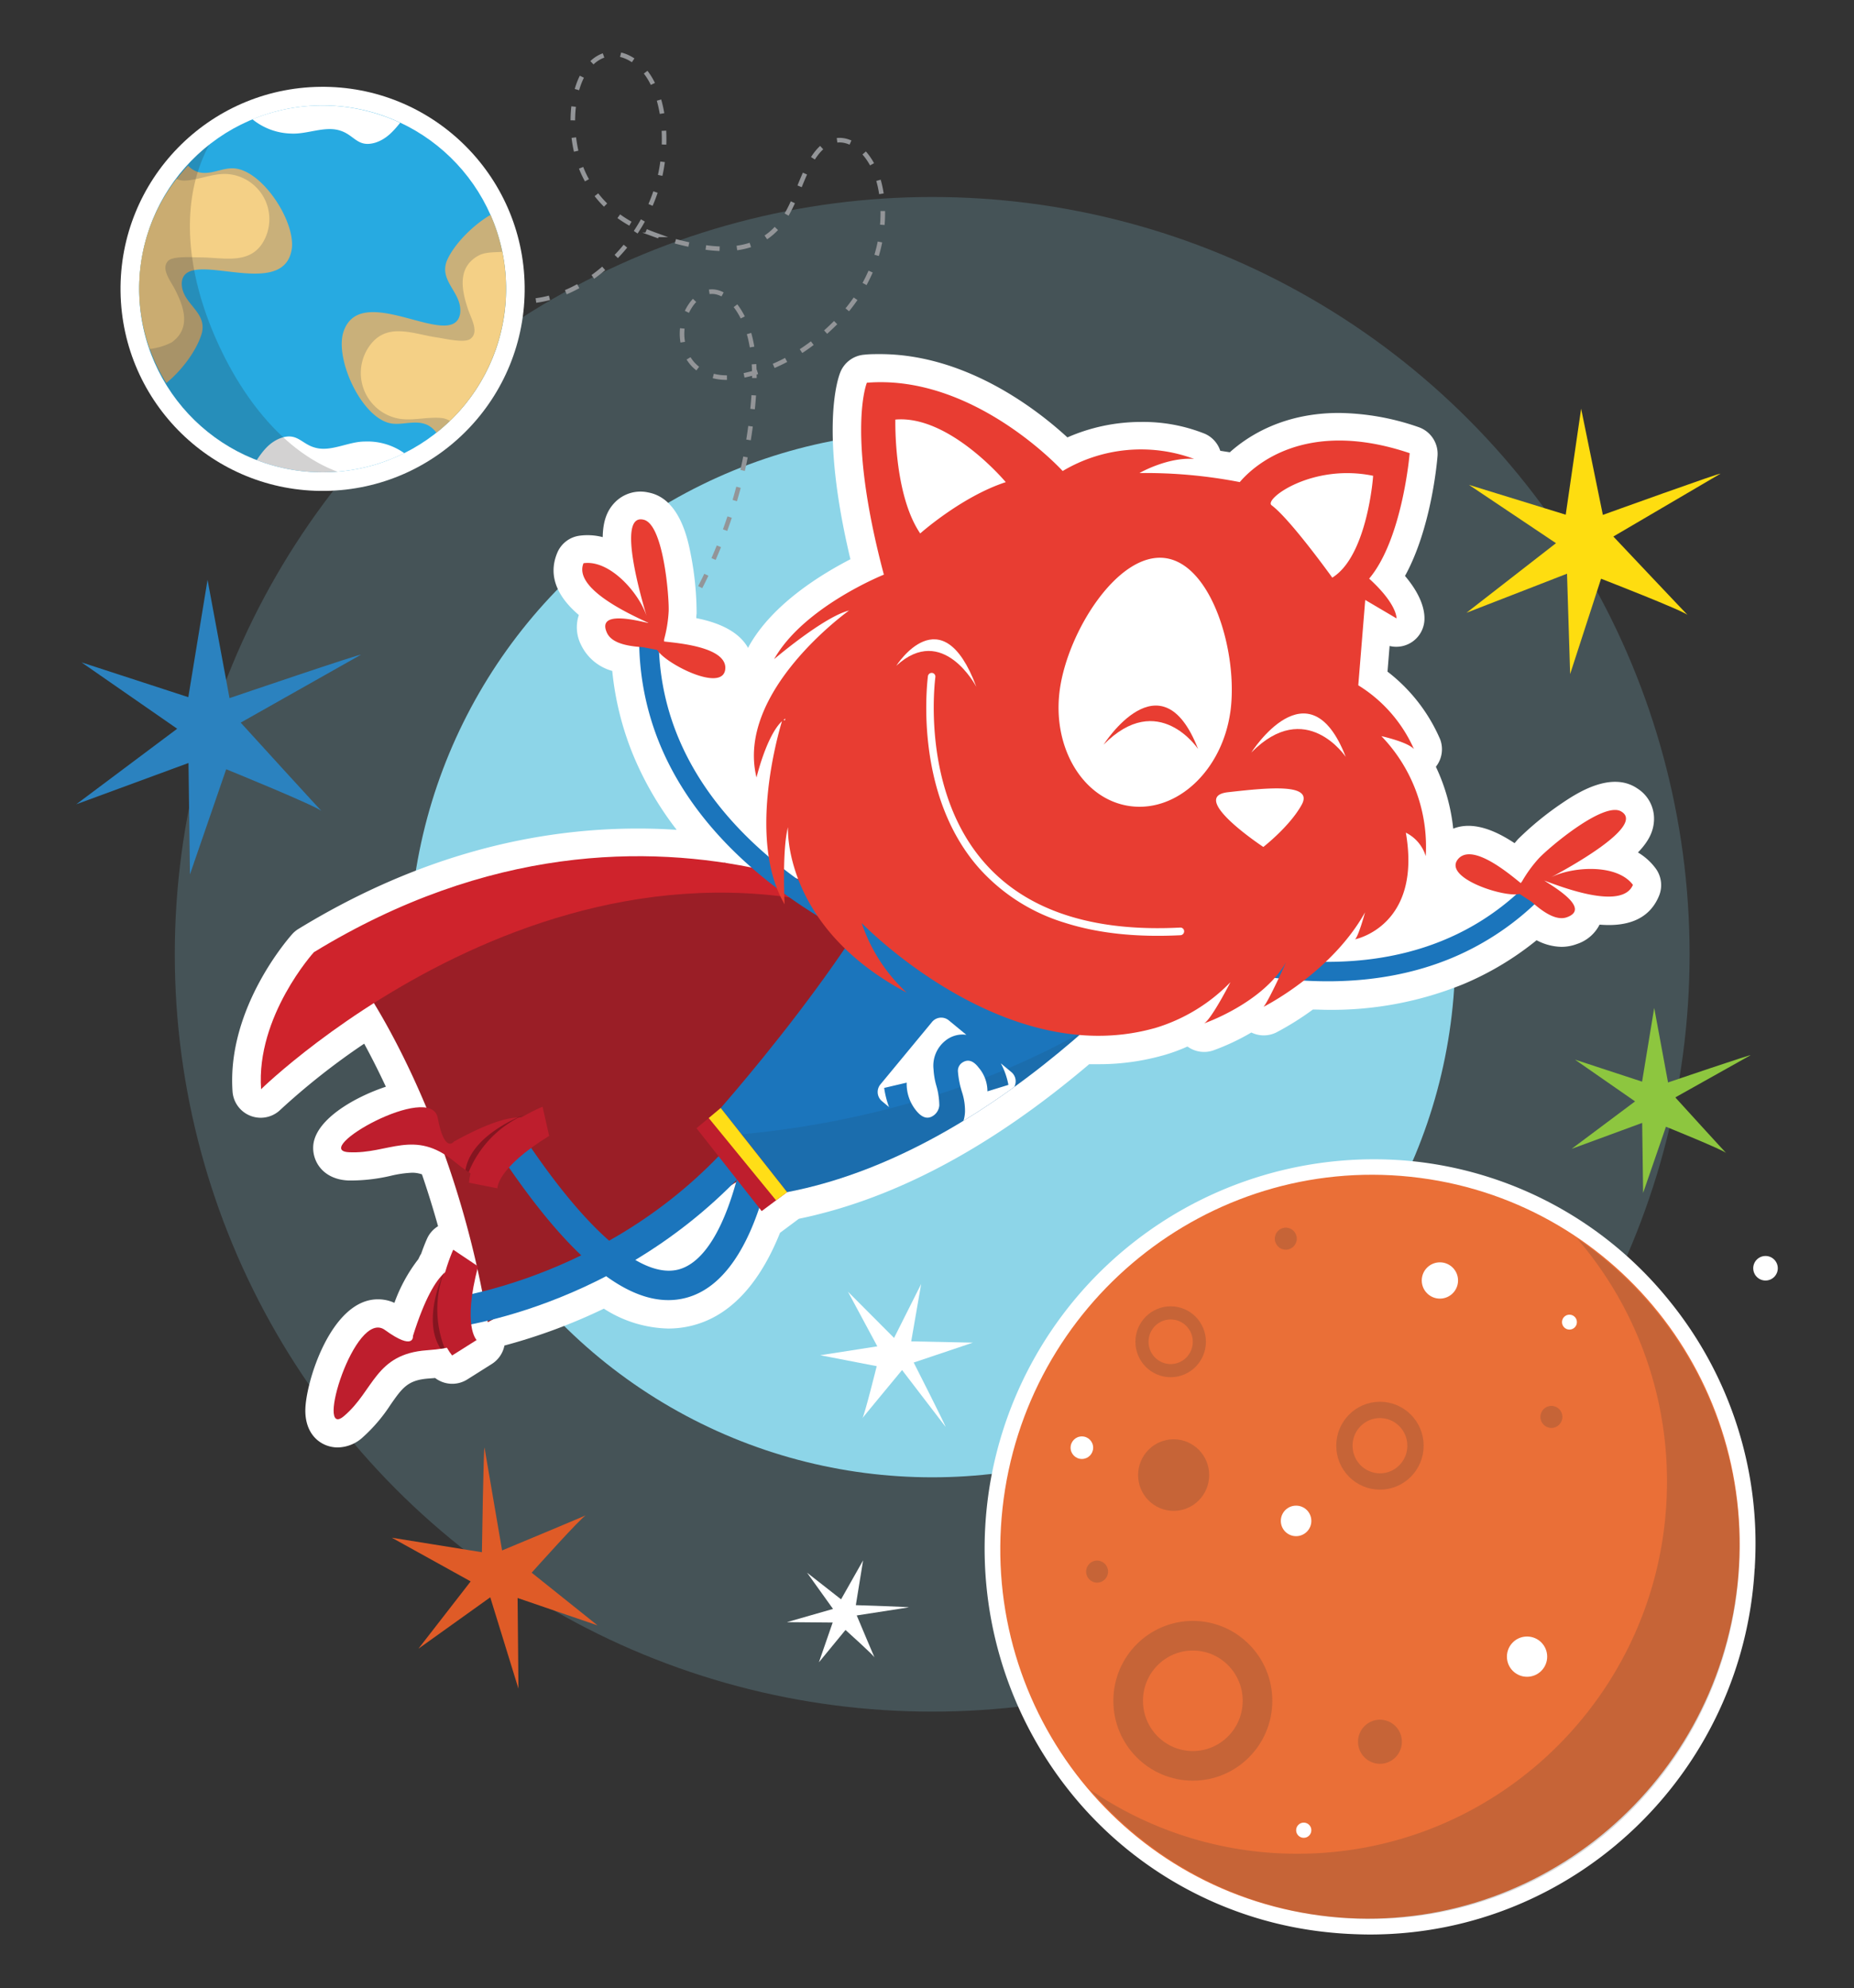 <svg xmlns="http://www.w3.org/2000/svg" xmlns:xlink="http://www.w3.org/1999/xlink" viewBox="0 0 372.95 400"><rect x="0" y="0" width="372.95" height="400" fill="#333333" stroke="none"/><defs><style>.cls-1,.cls-26,.cls-27,.cls-28,.cls-5{fill:none;}.cls-2{isolation:isolate;}.cls-3,.cls-4{fill:#8dd5e8;}.cls-23,.cls-25,.cls-26,.cls-27,.cls-28,.cls-3{opacity:0.2;}.cls-5{stroke:#939598;stroke-width:0.92px;stroke-dasharray:2.78 3.48;}.cls-26,.cls-27,.cls-28,.cls-5{stroke-miterlimit:10;}.cls-6{fill:#2b82bf;}.cls-7{fill:#fedd10;}.cls-8{fill:#fff;}.cls-9{fill:#df5b27;}.cls-10{fill:#8dc63f;}.cls-11{fill:#9a1e26;}.cls-12{fill:#cf232c;}.cls-13{fill:#1b75bc;}.cls-14{fill:#be1e2d;}.cls-15{fill:#010101;opacity:0.3;}.cls-15,.cls-17,.cls-23,.cls-25,.cls-26,.cls-27,.cls-28{mix-blend-mode:multiply;}.cls-16{fill:#e83d32;}.cls-17,.cls-23{fill:#231f20;}.cls-17{opacity:0.1;}.cls-18{clip-path:url(#clip-path);}.cls-19{fill:#ffde17;}.cls-20{fill:#27aae1;}.cls-21{fill:#c9b07a;}.cls-22{fill:#f4d086;}.cls-24{fill:#ea6f37;}.cls-25{fill:#383838;}.cls-26,.cls-27,.cls-28{stroke:#383838;}.cls-26{stroke-width:3.28px;}.cls-27{stroke-width:5.96px;}.cls-28{stroke-width:2.64px;}</style><clipPath id="clip-path"><path class="cls-1" d="M240.78,183.83s-37.94,49.09-85.14,56.48l-13.11-14.62s33.37-36.82,42.93-63.17Z"/></clipPath></defs><title>Artboard 81 copy 2</title><g class="cls-2"><g id="Layer_1" data-name="Layer 1"><circle class="cls-3" cx="187.52" cy="191.99" r="152.36"/><circle class="cls-4" cx="187.52" cy="191.99" r="105.22"/><path class="cls-5" d="M90.75,54.41c9.56,9.59,22.81,7.46,32.41-2a34.9,34.9,0,0,0,9.25-15.55c1.81-6.54,1.65-14.62-1.21-20.24s-8.62-7.74-12.44-3.68c-4.52,4.79-4.47,15.75-1.15,22.45s8.83,9.92,14.18,11.86a49.34,49.34,0,0,0,10.43,2.57c5.5.72,11.66.09,15.54-5.89,3-4.56,4.22-11.75,8-14.62s8.38.12,10.44,5.43S177.88,47,176,52.43a33,33,0,0,1-8.44,13c-5.93,5.82-12.8,9.43-19.82,10.43-4.21.6-9.63-1.11-10.46-7.42-.67-5.12,2.78-10,6.2-9.76s6.3,4.53,7.46,9.44.91,10.33.3,15.47a99.49,99.49,0,0,1-11.09,35.88"/><path class="cls-6" d="M45.5,154.76l-7.29,21.16-.29-22.42-22.58,8.31,20.3-15.2L16.4,133.26l21.48,7,3.87-23.61,4.42,23.8s27.59-9.39,26.36-8.69L48.42,145.38s17.11,18.82,16.37,17.87S45.5,154.76,45.5,154.76Z"/><path class="cls-7" d="M322.07,116.43l-6.22,19.18-.63-20.19L295,123.28l18-14L295.5,97.55l19.46,6,3.1-21.33,4.37,21.37s24.7-8.91,23.6-8.26l-21.49,12.61s15.72,16.67,15,15.83S322.07,116.43,322.07,116.43Z"/><path class="cls-8" d="M170.08,327.92l-5.35,6.51,2.77-8-9.21-.08,9.28-2.66-5.22-7.29,6.84,5.36,4.43-7.83-1.46,9s11.16.36,10.62.45L172.34,325s3.75,8.94,3.61,8.5S170.08,327.92,170.08,327.92Z"/><path class="cls-8" d="M176.36,274.85,165,272.65l11.48-1.79-5.91-11,9.28,9.31,5.45-10.85-2,11.54,12.4.26-11.9,4s6.84,13.48,6.38,12.89l-8.72-11.38s-8.41,10.16-8,9.71S176.36,274.85,176.36,274.85Z"/><path class="cls-9" d="M106.95,316.4,120.2,327l-16.08-5.51.17,18.24-5.67-18.38L84.17,331.69l10.51-13.54-15.87-8.79,18.13,2.92s.34-22.1.53-21S101,311.92,101,311.92s17.81-7.41,16.94-7.13S106.95,316.4,106.95,316.4Z"/><path class="cls-10" d="M335.12,226.68,330.53,240l-.19-14.09-14.19,5.22,12.76-9.55-12.09-8.4,13.5,4.43,2.44-14.84,2.78,15s17.35-5.9,16.57-5.46L337,220.78s10.75,11.83,10.29,11.23S335.12,226.68,335.12,226.68Z"/><path class="cls-8" d="M333,174.64a12.11,12.11,0,0,0-3.51-3.14c2.39-2.47,3.15-4.51,3.23-6.51a7.18,7.18,0,0,0-3.33-6.35c-5.36-3.68-12.48,1.13-15.17,2.94a62.18,62.18,0,0,0-8.8,7.19l-.15.16-.6.7c-3.62-2.4-8.24-4.54-12.34-2.92a38.36,38.36,0,0,0-3.49-12.45,5.68,5.68,0,0,0,.86-5.52,34.33,34.33,0,0,0-10.59-13.62l.42-5.16a5.67,5.67,0,0,0,7-5.09c.12-1.65-.32-4.77-3.9-9,5.19-9.43,6.41-22.44,6.54-24.11a5.68,5.68,0,0,0-3.84-5.84,50.24,50.24,0,0,0-16-2.84c-11,0-18.12,4.48-21.94,7.91l-1.92-.3a5.67,5.67,0,0,0-3.07-3.41,33.33,33.33,0,0,0-12.84-2.39,36.82,36.82,0,0,0-14.84,3.11c-6.08-5.59-20.4-16.76-37.72-16.76-1,0-2.11,0-3.15.12a5.67,5.67,0,0,0-4.78,3.46c-.48,1.14-4.26,11.44,2,37.69-5.8,3-15.61,8.94-20.38,17.42-.08.14-.14.29-.2.43-2-3.58-6.42-5.21-10.43-6q0-.45.07-.92,0-.11,0-.21a62.1,62.1,0,0,0-1.1-11.31c-.61-3.19-2.21-11.63-8.6-12.84a7.18,7.18,0,0,0-6.85,2.11c-1.36,1.46-2.28,3.44-2.34,6.87a12.11,12.11,0,0,0-4.7-.28,5.67,5.67,0,0,0-4.45,3.46c-2.08,5,.53,9.25,4.35,12.49a7.81,7.81,0,0,0,.44,6,9.86,9.86,0,0,0,6.28,5.25,60.35,60.35,0,0,0,4.09,16.63,65.64,65.64,0,0,0,8.87,15.34c-2.53-.17-5.13-.26-7.79-.26-23.38,0-46.33,6.78-68.22,20.15a5.66,5.66,0,0,0-1.25,1c-.54.6-13.27,14.85-12.08,31.77a5.68,5.68,0,0,0,9.63,3.65,140.55,140.55,0,0,1,16.85-13.29c1.3,2.39,2.79,5.29,4.36,8.66C71,220.83,63.09,225.49,63,230.8c-.08,3,2.07,6.44,7,6.69q.6,0,1.19,0a35.49,35.49,0,0,0,7.42-.94,22.54,22.54,0,0,1,4.27-.62,5.94,5.94,0,0,1,2,.33c1.12,3.27,2.21,6.75,3.24,10.43A5.65,5.65,0,0,0,86,249c-.19.4-.7,1.57-1.28,3.23-.08.14-.17.26-.24.41s-.18.36-.32.67a31.9,31.9,0,0,0-4.82,8.8A7.9,7.9,0,0,0,76,261.4c-9.41,0-14.58,16.81-14.58,22.38,0,5.1,3.37,7.42,6.51,7.42h0a7.59,7.59,0,0,0,5-2,32.62,32.62,0,0,0,5.62-6.58c2.39-3.42,3.48-5,7.74-5.29l1.24-.1a5.67,5.67,0,0,0,6.47.29l4.93-3.11a5.67,5.67,0,0,0,2.54-3.71,113.84,113.84,0,0,0,20-7.42,24.91,24.91,0,0,0,12.93,4,19.63,19.63,0,0,0,5-.64c8.65-2.26,14.09-10.09,17.51-18.62l2.59-1.93h0l1.19-.89.23-.05q1.3-.27,2.6-.58c.76-.18,1.52-.38,2.28-.58l.87-.23c15.45-4.24,31.18-12.67,46.94-25.16l.88-.7,1.89-1.53q1.39-1.14,2.72-2.27c.63,0,1.27,0,1.91,0a47.57,47.57,0,0,0,12.12-1.55l.29-.08.5-.13a34.88,34.88,0,0,0,4.95-1.8,5.67,5.67,0,0,0,5.2.78,45.55,45.55,0,0,0,7.65-3.6,5.67,5.67,0,0,0,5,0,57.89,57.89,0,0,0,7.38-4.62c1,0,2,.06,3,.06a70.19,70.19,0,0,0,27.32-5.19,60.33,60.33,0,0,0,14.68-8.81,11.09,11.09,0,0,0,5,1.33,8.79,8.79,0,0,0,3.11-.57,7.84,7.84,0,0,0,4.56-3.9c5,.42,9.81-.68,11.93-5.72A5.68,5.68,0,0,0,333,174.64Z"/><path class="cls-11" d="M185.6,187.42l-39.79-13.85-57,14.58-15.69,10.4s18.1,25.61,25,67.46c.72-.39,1.44-.77,2.15-1.17A112.56,112.56,0,0,1,112,259.17c6.07-2.58,12-5.35,18-7.91.8-.82,1.62-1.61,2.47-2.37,5.08-4.53,11.17-8.28,16.84-11.83a75.86,75.86,0,0,1,19.14-8.71,31.24,31.24,0,0,1,5.9-6.89,143,143,0,0,1,23.41-15.86c.57-.32,1.15-.6,1.73-.86Z"/><path class="cls-12" d="M189.14,189.81c2,1-55.74-41.17-126,1.76,0,0-11.66,12.86-10.62,27.56C52.52,219.12,117.6,155.32,189.14,189.81Z"/><path class="cls-13" d="M134.43,261.56c-9.7,0-21-9.87-34.29-30l4.93-3.26c12.85,19.42,24,29,31.39,27.11,6-1.58,9.66-10.48,11.63-17.66A96.8,96.8,0,0,0,151,221.37l5.89.43c-.26,3.59-3,35.15-18.92,39.31A13.9,13.9,0,0,1,134.43,261.56Z"/><path class="cls-14" d="M100.06,239.07s-.22-4,10.41-10.55l-1.33-5.87s-14,5.59-14.8,15.29Z"/><path class="cls-14" d="M107,225.84s-1.57-4-15.68,3.82c0,0-1.9,2.55-3.27-4.77s-25.78,6.52-17.85,6.92,13.12-4.76,21.18,1.86,7.23,2,7.23,2Z"/><path class="cls-15" d="M94.27,235.83a21.56,21.56,0,0,1,11.13-11.53s-10.57,3.86-11.77,11.09Z"/><path class="cls-13" d="M89.73,267.26l-.61-5.88.3,2.94-.31-2.94c.35,0,35.66-4.08,60.43-34.39l4.58,3.74C127.76,263,91.27,267.1,89.73,267.26Z"/><path class="cls-14" d="M95.88,269.59s-2.9-2.73.29-14.82l-5-3.35s-6.33,13.7-.22,21.28Z"/><path class="cls-14" d="M91.82,255.21s-3.91-1.84-8.75,13.56c0,0,.37,3.15-5.65-1.21S63.19,290,69.22,284.87s6.24-12.48,16.65-13.22,6.6-3.54,6.6-3.54Z"/><path class="cls-15" d="M89.44,271.23a21.56,21.56,0,0,1,.14-16s-5,10.07-.91,16.15Z"/><path class="cls-13" d="M292.19,192.67c-31.43,13.2-68.16-5.28-68.61-5.51l1.79-3.49c.52.27,52.78,26.51,83.76-7.84l2.92,2.63A55.43,55.43,0,0,1,292.19,192.67Z"/><path class="cls-16" d="M305.67,179.84c-3.12.81-16-3.41-12.16-7.23,3-2.83,10.11,3.21,12.4,5.05l.26-.33a26.6,26.6,0,0,1,3.4-4.67c2.07-2.2,13.31-11.71,16.67-9.33,4.68,3-11.64,11.77-14.28,13.19,4.33-2.2,13.3-2.81,16.52,1.5-2.16,5.13-14.15.51-17.87-.88,2.05,1.33,9.37,5.62,4.63,7.38-2.45.92-5.47-1.62-7.18-3.11"/><path class="cls-13" d="M132.59,149.37C145.37,181,184.35,194,184.84,194.18l1.21-3.73c-.56-.18-56-18.78-53.45-65l-3.92-.22A55.43,55.43,0,0,0,132.59,149.37Z"/><path class="cls-16" d="M132.21,130.76c1.62,2.79,13.67,8.92,13.7,3.54-.11-4.13-9.4-4.91-12.32-5.24l0-.42a26.6,26.6,0,0,0,.92-5.7c.1-3-1.07-17.7-5.13-18.4-5.44-1.19-.15,16.55.7,19.43-1.49-4.62-7.38-11.42-12.7-10.66-2.12,5.15,9.61,10.4,13.21,12.07-2.39-.52-10.59-2.69-8.5,1.92,1.07,2.39,5,2.74,7.27,2.91"/><path class="cls-13" d="M240.78,183.83s-37.94,49.09-85.14,56.48l-13.11-14.62s33.37-36.82,42.93-63.17Z"/><path class="cls-17" d="M155.65,240.3c24.72-3.87,46.9-19.18,62.42-32.89-28.06,15.9-57.4,20.06-73,21.12Z"/><polygon class="cls-8" points="196.79 190.29 170.54 165.11 177.83 123.04 180.35 109.72 176.36 81.63 185.4 78.39 204.97 90.34 224.24 109.57 262.03 95.03 279.67 92.92 267.69 122.44 272.95 152.75 259.52 176.95 227.32 195.54 196.79 190.29"/><path class="cls-16" d="M177.8,115.61s-16.12,6.44-22.08,17c0,0,10-8.53,15.07-9.78,0,0-22.86,16.27-18.61,33.59,0,0,2-8.4,5.12-11.33-.9,3-6.92,24.12.53,36.84,0,0-.54-10.93.68-15.52,0,0-1.19,20,23.88,33.29a33.5,33.5,0,0,1-9.05-14S201.57,215,231.68,207h0l.72-.19a35.2,35.2,0,0,0,15.11-9.2s-3.78,7.4-5.29,8.28c0,0,11.84-4.08,16.5-12.34,0,0-3.4,7.64-4.54,9,0,0,13.6-6.8,20.41-19,0,0-1.26,4.67-2,5.42,0,0,13.47-2.63,10.21-21.45a7.8,7.8,0,0,1,4,4.72,32,32,0,0,0-8.92-24.14s5.29,1.16,6.55,2.61a28.74,28.74,0,0,0-11.2-12.84l1.4-17.17,6.29,3.71s.21-2.8-5.5-8c6.73-8,8.15-25.24,8.15-25.24-21.07-7.11-31.47,2.63-34.18,5.82a99.38,99.38,0,0,0-20.18-1.82s5.67-3.26,11-2.84a30.76,30.76,0,0,0-26.44,2.43S196,75.24,174.38,77C174.38,77,170.19,87,177.8,115.61ZM202.32,97c-8.87,2.89-17.21,10.32-17.21,10.32-5.39-7.92-5-22.91-5-22.91C191,83.45,202.32,97,202.32,97Zm45.17,46.25c-1.66,11.72-10.67,20.2-20.14,18.93s-15.8-11.8-14.15-23.52,11.73-27.65,21.2-26.38S249.14,131.57,247.49,143.3ZM268,116.21s-8.43-11.75-12.21-14.56c-1.63-1.21,8.16-8.47,20.42-5.93C276.25,95.72,275.07,111.87,268,116.21Zm-13.89,54.17s-15.25-10.08-7.08-11,17.22-1.84,14.82,2.52S254.15,170.38,254.15,170.38ZM158,144.57l-.13.36-.26-.08A4.16,4.16,0,0,1,158,144.57Z"/><path class="cls-8" d="M214.31,185.68q9.94,3.15,23.16,2.47a.78.78,0,0,0,.73-.81.75.75,0,0,0-.78-.73c-17.64.92-30.85-3.42-39.27-12.92-13.1-14.76-10-37.22-10-37.44a.75.75,0,0,0-.63-.87.77.77,0,0,0-.86.66c0,.23-3.23,23.38,10.34,38.68A37.9,37.9,0,0,0,214.31,185.68Z"/><path class="cls-8" d="M180.3,133.94s9.14-14.43,16.1,4.23C196.39,138.17,189.69,125.31,180.3,133.94Z"/><path class="cls-16" d="M222,149.81s11.57-18.26,19,.87C241,150.68,233,138.67,222,149.81Z"/><path class="cls-8" d="M251.71,151.4s11.57-18.26,19,.87C270.72,152.28,262.69,140.26,251.71,151.4Z"/><g class="cls-18"><path class="cls-8" d="M193.36,231.63l10.4-12.56a2.41,2.41,0,0,0-.31-3.38l-2.12-1.76c.14.28.29.55.41.83a14.64,14.64,0,0,1,1.11,3.5l-4.22,1.3a7.29,7.29,0,0,0-1.77-4.78c-1.13-1.48-2.28-1.78-3.47-.87a2,2,0,0,0-.69,1.69,18.72,18.72,0,0,0,.87,4.28,12.11,12.11,0,0,1,.55,3.75,7,7,0,0,1-.19,1.43,6.44,6.44,0,0,1-2.45,3.53,6.15,6.15,0,0,1-3.9,1.37l2.4,2A2.4,2.4,0,0,0,193.36,231.63Z"/><path class="cls-8" d="M188.3,218.24a15,15,0,0,1-.51-3.11,6.43,6.43,0,0,1,2.38-5.76,5.53,5.53,0,0,1,3.56-1.24,6.37,6.37,0,0,1,.66.06l-3.52-2.9a2.39,2.39,0,0,0-3.38.31l-10.39,12.57a2.4,2.4,0,0,0,.32,3.37l1.44,1.2-.07-.14a18.32,18.32,0,0,1-.93-3.73l4.53-1.06a8.47,8.47,0,0,0,1.77,5.45c1.27,1.66,2.48,2,3.66,1.14a2.75,2.75,0,0,0,1.13-2A14.7,14.7,0,0,0,188.3,218.24Z"/></g><polygon class="cls-14" points="144.98 222.91 158.33 239.84 153.22 243.65 140.11 226.98 144.98 222.91"/><polygon class="cls-19" points="144.98 222.91 158.33 239.84 156.11 241.49 142.57 224.93 144.98 222.91"/></g><g id="Layer_2" data-name="Layer 2"><circle class="cls-8" cx="64.9" cy="58.11" r="40.65" transform="translate(-0.76 0.86) rotate(-0.75)"/><circle class="cls-20" cx="64.9" cy="58.11" r="36.9" transform="translate(-0.76 0.86) rotate(-0.75)"/><path class="cls-21" d="M101.8,57.62a36.79,36.79,0,0,0-3.12-14.4c-3.5,2.06-7.3,5.83-8.77,9.19-1.72,4.28,3.28,6.52,2.63,10.79C91,70.85,72.21,56,69,67.06c-1.52,5.7,4,17.34,9.82,18.15,2.31.32,4.78-.77,7.1.26a4.87,4.87,0,0,1,1.87,1.6A36.84,36.84,0,0,0,101.8,57.62Z"/><path class="cls-8" d="M73.37,88.83c-3.25,0-6.73,2.09-9.87,1.26-2.89-.71-3.67-3.21-7.16-1.91-2.18.86-3.48,2.57-4.69,4.38a37,37,0,0,0,29.68-1.39A12.83,12.83,0,0,0,73.37,88.83Z"/><path class="cls-8" d="M58.56,26.87c3.25.18,6.86-1.62,9.94-.57,2.83.91,3.44,3.45,7,2.4,2.23-.71,3.65-2.33,5-4A37,37,0,0,0,50.78,24,12.83,12.83,0,0,0,58.56,26.87Z"/><path class="cls-22" d="M94,61.77c.56,2,2.56,5,.62,6.41-1.24.91-5.35-.11-6.6-.27-4.64-.65-9.84-3.08-13.35,1.24a9.34,9.34,0,0,0,5.54,15.07c2.86.5,5.87-.43,8.73-.11a4,4,0,0,1,1.54.56,37,37,0,0,0,10.54-34c-1.46.11-3.29,0-4.67.7C92.15,53.6,92.74,57.86,94,61.77Z"/><path class="cls-21" d="M28.45,63.63a35.84,35.84,0,0,0,5,13.43c3.08-2.47,6.21-6.65,7.16-10.09,1.05-4.37-4.08-5.82-4.05-10,.36-7.58,20.6,4.06,22.15-7,.66-5.71-6.26-16.15-12-16.11-2.27,0-4.5,1.42-6.88.75a4.75,4.75,0,0,1-2-1.28A35.88,35.88,0,0,0,28.45,63.63Z"/><path class="cls-22" d="M35.35,58.54c-.82-1.8-3.16-4.41-1.5-6.09,1.06-1,5.17-.65,6.39-.67,4.56,0,9.92,1.58,12.69-3.08A9.1,9.1,0,0,0,45.46,35c-2.82-.08-5.6,1.25-8.4,1.34A3.85,3.85,0,0,1,35.51,36a36,36,0,0,0-5.37,34.21,13.3,13.3,0,0,0,4.4-1.33C38.32,66.14,37.15,62.11,35.35,58.54Z"/><path class="cls-22" d="M96.33,67s.48,5.63-6.93,9"/><path class="cls-22" d="M96.34,67.62s.5,5.82-7.18,9.33"/><path class="cls-23" d="M43.11,67.41c-6.06-14.18-6.63-28-1-38.32A36.91,36.91,0,0,0,67.9,94.9C57.5,91.05,48.7,80.49,43.11,67.41Z"/><path class="cls-8" d="M353,315.2v-.05a77.32,77.32,0,0,0-17.07-53.3,76.4,76.4,0,0,0-51.84-28.24A78.31,78.31,0,0,0,215.26,360.5a76.4,76.4,0,0,0,51.84,28.24c1.4.15,2.82.26,4.23.33s2.84.12,4.26.12c41.24,0,75.05-32.58,77.37-73.52C353,315.51,353,315.36,353,315.2Z"/><path class="cls-24" d="M349.5,318.94c4.51-41.1-24.93-77.9-65.75-82.19s-77.57,25.55-82.08,66.65,24.93,77.9,65.75,82.19S345,360,349.5,318.94Z"/><path class="cls-25" d="M317.28,249.2a74.85,74.85,0,0,1,18.05,48.89c0,41.34-33.28,74.85-74.34,74.85a73.64,73.64,0,0,1-41.69-12.87,74,74,0,0,0,56.29,26c41.06,0,74.34-33.51,74.34-74.85A74.91,74.91,0,0,0,317.28,249.2Z"/><ellipse class="cls-25" cx="236.09" cy="296.76" rx="7.15" ry="7.2"/><ellipse class="cls-26" cx="277.59" cy="290.85" rx="7.15" ry="7.2"/><ellipse class="cls-27" cx="239.95" cy="342.17" rx="13.01" ry="13.09"/><ellipse class="cls-28" cx="235.49" cy="269.94" rx="5.77" ry="5.81"/><ellipse class="cls-25" cx="277.59" cy="350.41" rx="4.41" ry="4.44"/><ellipse class="cls-25" cx="312.08" cy="285.06" rx="2.21" ry="2.22"/><ellipse class="cls-25" cx="220.69" cy="316.18" rx="2.21" ry="2.22"/><ellipse class="cls-25" cx="258.65" cy="249.2" rx="2.21" ry="2.22"/><circle class="cls-8" cx="307.18" cy="333.29" r="4.05"/><circle class="cls-8" cx="289.65" cy="257.61" r="3.65"/><circle class="cls-8" cx="260.72" cy="305.98" r="3.07"/><circle class="cls-8" cx="217.63" cy="291.25" r="2.27"/><circle class="cls-8" cx="315.71" cy="265.99" r="1.5"/><circle class="cls-8" cx="262.26" cy="368.21" r="1.53"/><circle class="cls-8" cx="355.15" cy="255.15" r="2.47"/></g></g></svg>